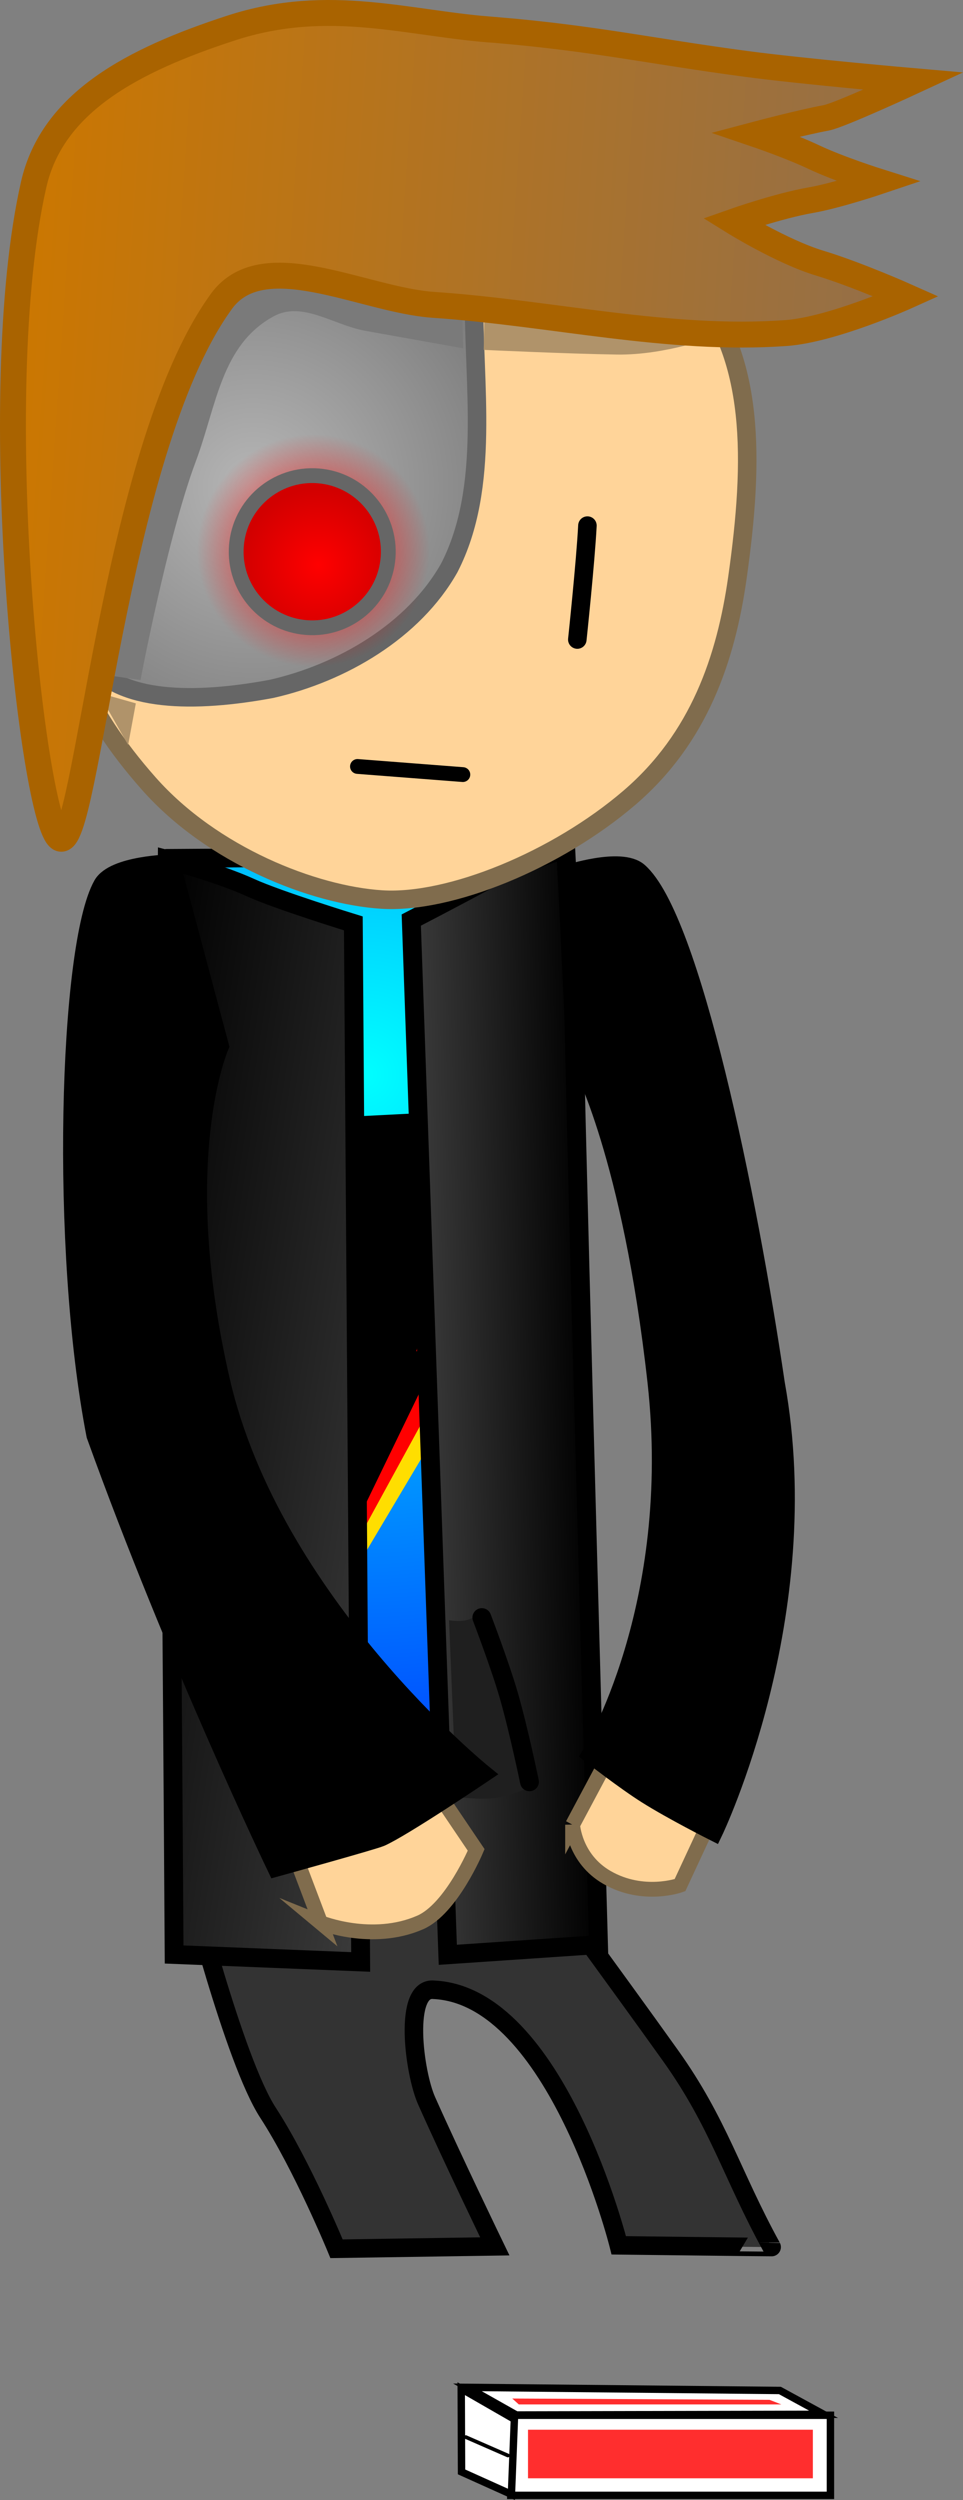 <svg xmlns="http://www.w3.org/2000/svg" xmlns:xlink="http://www.w3.org/1999/xlink" width="130.043" height="337.541" version="1.1" viewBox="0 0 130.043 337.541"><rect x="0" y="0" width="130.043" height="337.541" fill="#808080" stroke="none"/><defs><radialGradient id="color-1" cx="231.799" cy="146.833" r="97.283" gradientUnits="userSpaceOnUse"><stop offset="0" stop-color="#0ff"/><stop offset="1" stop-color="#003fff"/></radialGradient><linearGradient id="color-2" x1="239.464" x2="262.055" y1="191.1" y2="190.661" gradientUnits="userSpaceOnUse"><stop offset="0" stop-color="#3b3b3b"/><stop offset="1" stop-color="#000"/></linearGradient><linearGradient id="color-3" x1="194.007" x2="242.16" y1="189.884" y2="197.391" gradientUnits="userSpaceOnUse"><stop offset="0" stop-color="#000"/><stop offset="1" stop-color="#3b3b3b"/></linearGradient><radialGradient id="color-4" cx="216.873" cy="67.562" r="51.995" gradientUnits="userSpaceOnUse"><stop offset="0" stop-color="#b6b6b6"/><stop offset="1" stop-color="#666"/></radialGradient><radialGradient id="color-5" cx="224.993" cy="76.086" r="15.718" gradientUnits="userSpaceOnUse"><stop offset="0" stop-color="red"/><stop offset="1" stop-color="red" stop-opacity="0"/></radialGradient><radialGradient id="color-6" cx="225.657" cy="77.998" r="10.271" gradientUnits="userSpaceOnUse"><stop offset="0" stop-color="red"/><stop offset="1" stop-color="#d20000"/></radialGradient><linearGradient id="color-7" x1="186.654" x2="306.07" y1="1.464" y2="9.67" gradientUnits="userSpaceOnUse"><stop offset="0" stop-color="#c70"/><stop offset="1" stop-color="#946f48"/></linearGradient></defs><g><g fill-rule="nonzero" stroke-dashoffset="0" stroke-linejoin="miter" stroke-miterlimit="10" data-paper-data="{&quot;isPaintingLayer&quot;:true}" transform="translate(-182.661,-1.74)" style="mix-blend-mode:normal"><path fill="#333" stroke="#000" stroke-linecap="butt" stroke-width="2.5" d="M253.496,252.168c0,0 12.016,16.332 19.706,27.106c6.505,9.113 8.271,16.042 13.661,25.856c0.009,0.016 -20.641,-0.235 -20.641,-0.235c0,0 -8.404,-33.73 -24.984,-34.504c-4.149,-0.404 -2.668,11.162 -0.974,14.972c3.427,7.707 9.215,19.673 9.215,19.673l-21.372,0.322c0,0 -4.6,-11.195 -9.252,-18.36c-4.62,-7.117 -10.756,-31.488 -10.756,-31.488z" data-paper-data="{&quot;origPos&quot;:null,&quot;index&quot;:null}"/><path id="ID0.9171315478160977" fill="url(#color-1)" stroke="#000" stroke-linecap="butt" stroke-width="2.543" d="M206.279,117.634l51.148,-0.351l2.107,137.337l-50.318,0.335z" data-paper-data="{&quot;origPos&quot;:null,&quot;index&quot;:null,&quot;origRot&quot;:0}"/><g stroke="#000" stroke-linecap="butt" stroke-width="0" data-paper-data="{&quot;origPos&quot;:null,&quot;index&quot;:null,&quot;origRot&quot;:0}"><path fill="#ffde00" d="M233.811,192.766l-4.55,0.162l6.189,-20.719l-5.09,0.638l4.706,-17.111l16.245,-0.831l-5.473,13l3.481,-0.259l-6.263,19.794l3.046,0.218l-18.515,31.144z" data-paper-data="{&quot;index&quot;:null,&quot;origPos&quot;:null}"/><path fill="red" d="M232.378,189.699l-4.55,0.162l6.189,-20.719l-5.09,0.638l4.707,-17.111l16.245,-0.831l-5.473,13l3.481,-0.259l-6.263,19.794l3.046,0.218l-17.136,31.375z" data-paper-data="{&quot;index&quot;:null,&quot;origPos&quot;:null}"/><path fill="#000" d="M229.625,189.495l-4.55,0.162l6.189,-20.719l-5.09,0.638l4.707,-17.111l16.245,-0.831l-5.473,13l3.481,-0.259l-6.263,19.794l3.046,0.218l-14.419,29.775z" data-paper-data="{&quot;index&quot;:null,&quot;origPos&quot;:null}"/></g><path id="ID0.5423141438513994" fill="url(#color-2)" stroke="#000" stroke-linecap="round" stroke-width="2.543" d="M238.2,125.963c0,0 6.349,-3.278 10.41,-5.509c4.067,-2.234 10.454,-4.065 10.454,-4.065c0,0 1.05,20.98 1.106,23.587c0.636,29.816 3.314,124.315 3.314,124.315l-20.352,1.378z" data-paper-data="{&quot;origPos&quot;:null,&quot;index&quot;:null,&quot;origRot&quot;:0}"/><path id="ID0.5423141438513994" fill="url(#color-3)" stroke="#000" stroke-linecap="round" stroke-width="2.543" d="M231.366,266.635l-25.191,-1.008c0,0 -0.578,-94.095 -1.1,-123.913c-0.046,-2.607 0.171,-23.924 0.171,-23.924c0,0 6.842,1.786 11.238,3.793c3.731,1.703 13.89,4.831 13.89,4.831z" data-paper-data="{&quot;origPos&quot;:null,&quot;index&quot;:null,&quot;origRot&quot;:0}"/><path fill="#fff" stroke="#000" stroke-linecap="butt" stroke-width="1" d="M251.635,338.653v-10.814h43.166v10.814z" data-paper-data="{&quot;origPos&quot;:null}"/><path fill="#fff" stroke="#000" stroke-linecap="butt" stroke-width="1" d="M244.988,335.487l-0.044,-11.238l7.179,4.13l-0.399,10.141z" data-paper-data="{&quot;origPos&quot;:null}"/><path fill="#fff" stroke="#000" stroke-linecap="butt" stroke-width="1" d="M252.389,327.803l-6.603,-3.73l42.191,0.419l5.894,3.215z" data-paper-data="{&quot;origPos&quot;:null}"/><path fill="#ff2e2e" stroke="#000" stroke-linecap="butt" stroke-width="0" d="M253.962,336.349v-6.559h38.468v6.559z" data-paper-data="{&quot;origPos&quot;:null}"/><path fill="#ff2e2e" stroke="#000" stroke-linecap="butt" stroke-width="0" d="M252.721,326.377l-0.886,-0.798l34.745,0.177l1.595,0.62z" data-paper-data="{&quot;origPos&quot;:null}"/><path fill="none" stroke="#000" stroke-linecap="round" stroke-width=".5" d="M245.572,330.79l5.673,2.482" data-paper-data="{&quot;origPos&quot;:null}"/><path id="ID0.7719937418587506" fill="#ffd499" stroke="#806c4d" stroke-linecap="butt" stroke-width="2.5" d="M241.118,22.819c14.056,0.964 26.406,7.46 35.004,17.177c8.598,9.718 8.363,23.924 6.117,39.756c-1.547,10.909 -5.175,21.622 -14.56,29.677c-9.849,8.453 -24.287,14.35 -33.476,13.762c-9.189,-0.588 -22.852,-5.937 -31.45,-15.654c-8.598,-9.718 -13.634,-20.173 -12.68,-34.019c0.954,-13.845 4.164,-30.006 14.014,-38.46c9.849,-8.453 22.974,-13.203 37.03,-12.239z" data-paper-data="{&quot;origPos&quot;:null,&quot;origRot&quot;:0}"/><path id="ID0.479907026514411" fill="url(#color-4)" stroke="#666" stroke-linecap="round" stroke-width="2.5" d="M244.085,25.766c5.272,0.555 2.668,10.404 2.598,15.705c-0.16,12.005 2.301,25.967 -3.356,36.95c-4.795,8.511 -14.535,14.189 -24.003,16.328c-10.236,1.912 -20.773,1.906 -24.545,-3.867c-5.952,-17.102 -0.121,-40.899 11.775,-54.961c10.377,-11.443 22.2,-11.763 37.53,-10.155z" data-paper-data="{&quot;origPos&quot;:null,&quot;origRot&quot;:0}"/><path id="ID0.21129454905167222" fill="none" stroke="#000" stroke-linecap="round" stroke-width="2.5" d="M261.986,72.704c-0.249,4.87 -1.365,15.385 -1.365,15.385" data-paper-data="{&quot;origPos&quot;:null,&quot;origRot&quot;:0}"/><path fill="none" stroke="#000" stroke-linecap="round" stroke-width="2" d="M245.163,106.322l-14.229,-1.098" data-paper-data="{&quot;origPos&quot;:null,&quot;index&quot;:null,&quot;origRot&quot;:0}"/><path fill="url(#color-5)" stroke="none" stroke-linecap="butt" stroke-width="0" d="M209.321,74.876c0.668,-8.655 8.226,-15.13 16.881,-14.462c8.655,0.668 15.13,8.226 14.462,16.881c-0.668,8.655 -8.226,15.13 -16.881,14.462c-8.655,-0.668 -15.13,-8.226 -14.462,-16.881z" data-paper-data="{&quot;origPos&quot;:null,&quot;origRot&quot;:0}"/><path fill="url(#color-6)" stroke="#666" stroke-linecap="butt" stroke-width="2" d="M214.585,75.439c0.436,-5.656 5.375,-9.887 11.031,-9.451c5.656,0.436 9.887,5.375 9.451,11.031c-0.436,5.656 -5.375,9.887 -11.031,9.451c-5.656,-0.436 -9.887,-5.375 -9.451,-11.031z" data-paper-data="{&quot;origPos&quot;:null,&quot;origRot&quot;:0}"/><path fill="#7a7a7a" stroke="none" stroke-linecap="butt" stroke-width="0" d="M193.51,92.368c0,0 4.919,-20.945 9.876,-34.478c3.278,-8.949 11.192,-22.716 11.192,-22.716l30.514,9.057l0.117,4.534c0,0 -8.521,-1.512 -13.218,-2.361c-4.341,-0.785 -8.513,-4.066 -12.384,-1.952c-7.09,3.87 -7.686,12.049 -10.517,19.614c-3.825,10.221 -7.456,29.493 -7.456,29.493z" data-paper-data="{&quot;origRot&quot;:0,&quot;origPos&quot;:null}"/><path fill="#b0936a" stroke="none" stroke-linecap="butt" stroke-width="0" d="M247.983,48.966l0.087,-4.364l31.21,2.539c0,0 -6.69,2.57 -13.302,2.47c-6.661,-0.101 -17.746,-0.62 -17.746,-0.62z" data-paper-data="{&quot;origPos&quot;:null,&quot;origRot&quot;:0}"/><path fill="#b0936a" stroke="none" stroke-linecap="butt" stroke-width="0" d="M195.947,95.268l5.057,1.437l-1.041,5.619z" data-paper-data="{&quot;origPos&quot;:null,&quot;origRot&quot;:0}"/><path id="ID0.5302143599838018" fill="url(#color-7)" stroke="#a96300" stroke-linecap="round" stroke-width="3.5" d="M249.765,5.8c13.192,1.121 20.522,2.813 33.645,4.567c7.599,1.016 22.607,2.326 22.607,2.326c0,0 -9.962,4.622 -11.784,4.958c-3.38,0.623 -9.445,2.235 -9.445,2.235c0,0 4.568,1.552 7.757,3.061c3.429,1.623 8.761,3.306 8.761,3.306c0,0 -5.642,1.901 -9.162,2.514c-4.398,0.766 -10.426,2.893 -10.426,2.893c0,0 6.53,4.058 11.606,5.599c5.104,1.549 11.723,4.5 11.723,4.5c0,0 -9.988,4.502 -16.27,4.95c-15.846,1.131 -31.707,-2.736 -47.553,-3.807c-9.661,-0.654 -23.339,-8.417 -28.868,-0.186c-14.464,20.292 -18.005,74.279 -21.62,72.214c-3.615,-2.065 -10.039,-59.521 -3.533,-88.253c2.516,-11.104 13.344,-16.813 26.675,-21.155c13.332,-4.342 24.141,-0.494 35.887,0.278z" data-paper-data="{&quot;origPos&quot;:null,&quot;origRot&quot;:0}"/><path fill="#1f1f1f" stroke="#000" stroke-linecap="butt" stroke-width="0" d="M249.553,244.498c-2.052,0.283 -5.28,-0.147 -5.28,-0.147l-0.969,-23.851c0,0 1.434,0.219 2.343,-0.013c1.067,-0.272 2.718,-1.28 2.718,-1.28l6.241,23.717c0,0 -3.073,1.3 -5.055,1.574z" data-paper-data="{&quot;origPos&quot;:null,&quot;index&quot;:null,&quot;origRot&quot;:0}"/><path fill="none" stroke="#000" stroke-linecap="round" stroke-width="2.543" d="M247.73,220.139c0,0 2.451,6.415 3.609,10.407c1.352,4.661 2.822,11.765 2.822,11.765" data-paper-data="{&quot;origPos&quot;:null,&quot;origRot&quot;:0,&quot;index&quot;:null}"/><path fill="#1f1f1f" stroke="#000" stroke-linecap="butt" stroke-width="0" d="M219.161,244.092l5.032,-24.003c0,0 1.701,0.923 2.78,1.141c0.919,0.186 2.341,-0.106 2.341,-0.106l0.241,23.869c0,0 -3.202,0.593 -5.265,0.414c-1.993,-0.173 -5.128,-1.316 -5.128,-1.316z" data-paper-data="{&quot;origPos&quot;:null,&quot;origRot&quot;:0}"/><path fill="none" stroke="#000" stroke-linecap="round" stroke-width="2.543" d="M218.66,243.189c0,0 1.466,-7.403 2.58,-12.127c0.954,-4.045 2.719,-10.342 2.719,-10.342" data-paper-data="{&quot;origPos&quot;:null,&quot;origRot&quot;:0}"/><path fill="#ffd499" stroke="#806c4d" stroke-linecap="butt" stroke-width="2" d="M225.947,261.327l-8.828,-23.308l16.387,-6.431l13.457,19.918c0,0 -3.342,7.954 -7.555,9.794c-6.515,2.846 -13.462,0.026 -13.462,0.026z" data-paper-data="{&quot;origRot&quot;:0,&quot;origPos&quot;:null,&quot;index&quot;:null}"/><path id="ID0.5423141438513994" fill="#000" stroke="#000" stroke-linecap="round" stroke-width="2.543" d="M212.304,142.975c0,0 -6.75,15.338 0.157,45.262c6.906,29.923 35.357,52.964 35.357,52.964c0,0 -10.839,7.295 -13.758,8.58c-0.972,0.428 -14.07,4.055 -14.07,4.055c0,0 -13.477,-28.043 -24.39,-58.329c-4.881,-25.133 -3.704,-66.084 0.921,-74.27c1.541,-2.729 9.212,-2.871 9.212,-2.871z" data-paper-data="{&quot;origPos&quot;:null,&quot;index&quot;:null,&quot;origRot&quot;:0}"/><path fill="#ffd499" stroke="#806c4d" stroke-linecap="butt" stroke-width="2" d="M259.984,248.109l7.717,-14.473l13.517,8.15l-6.733,14.481c0,0 -4.958,1.784 -9.863,-1.044c-4.385,-2.528 -4.638,-7.115 -4.638,-7.115z" data-paper-data="{&quot;origRot&quot;:0,&quot;origPos&quot;:null,&quot;index&quot;:null}"/><path id="ID0.5423141438513994" fill="#000" stroke="#000" stroke-linecap="round" stroke-width="2.543" d="M259.231,119.81c0,0 7.284,-2.407 9.643,-0.344c7.076,6.191 14.776,43.748 18.499,69.079c5.666,31.257 -8.344,60.451 -8.344,60.451c0,0 -5.497,-2.771 -8.994,-4.971c-2.948,-1.854 -7.519,-5.418 -7.519,-5.418c0,0 12.246,-19.838 8.846,-50.359c-3.4,-30.521 -10.178,-43.042 -10.178,-43.042z" data-paper-data="{&quot;origPos&quot;:null,&quot;index&quot;:null,&quot;origRot&quot;:0}"/></g></g></svg>